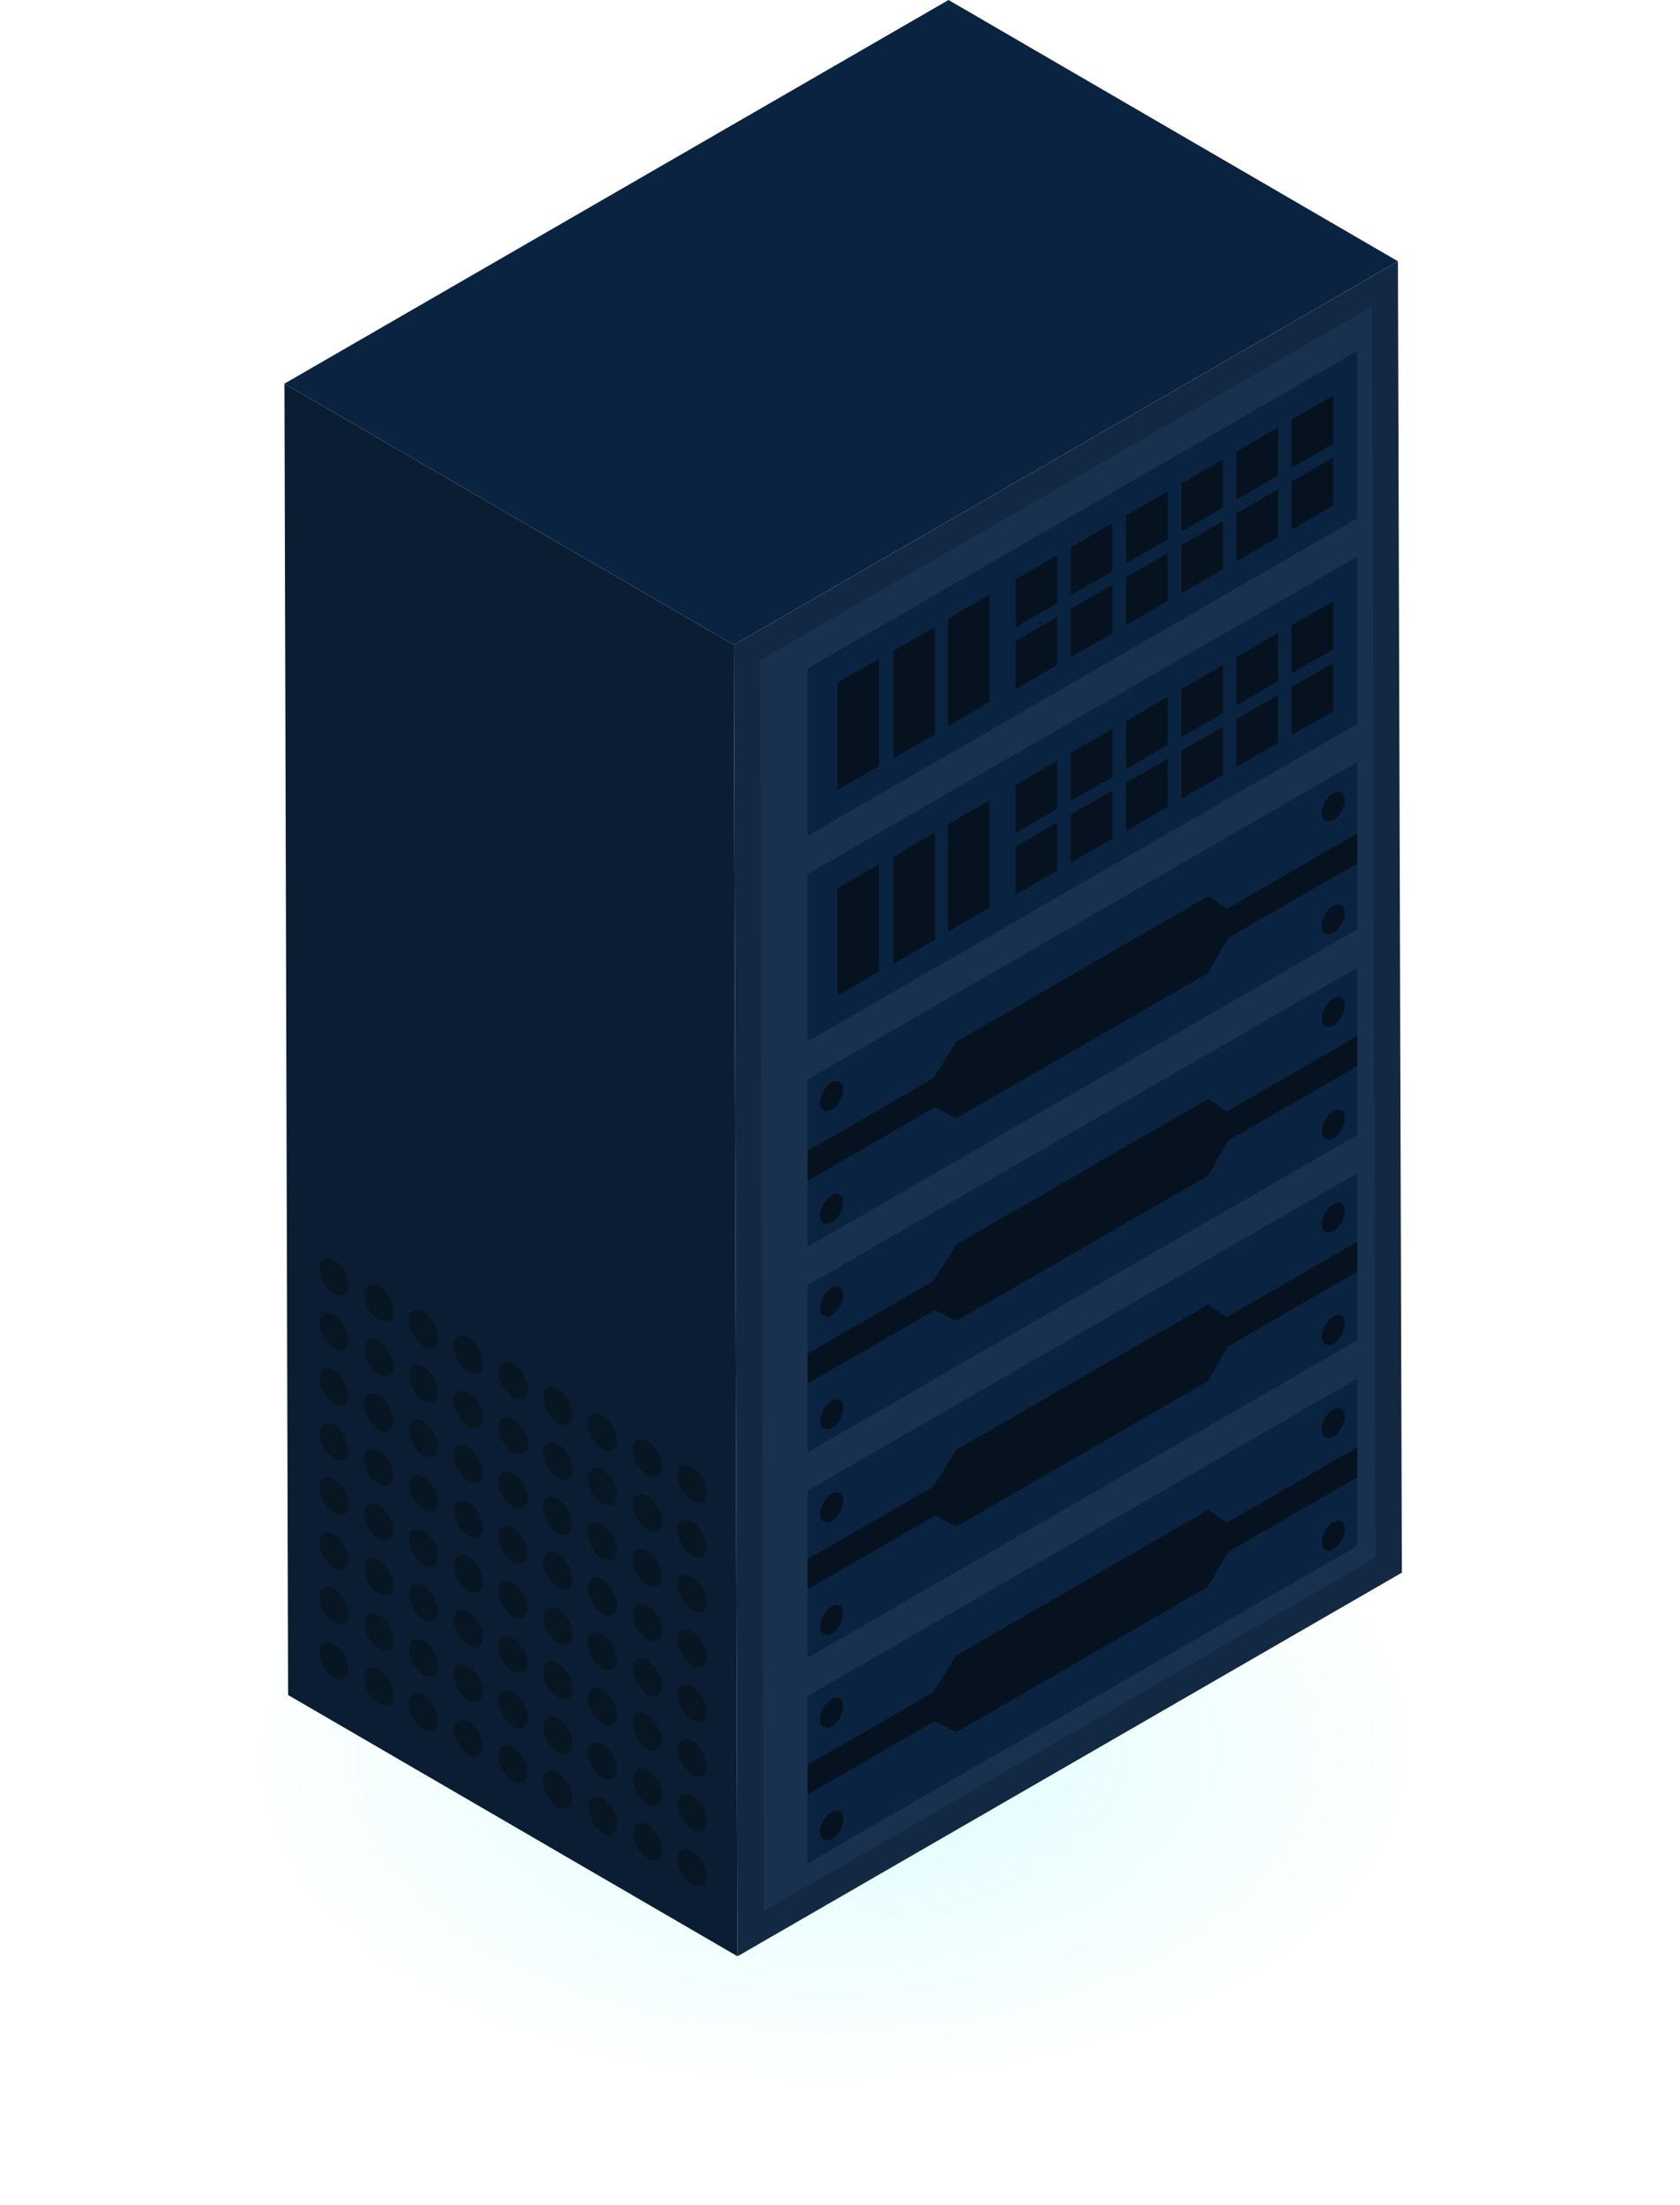<svg xmlns="http://www.w3.org/2000/svg" width="189" height="248" viewBox="0 0 189 248" fill="none">
    <path opacity="0.15" fill-rule="evenodd" clip-rule="evenodd" d="M156.63 233.181C122.238 253.028 66.277 252.928 31.686 232.949C-2.938 212.97 -3.103 180.666 31.289 160.819C65.681 140.972 121.642 141.072 156.233 161.051C190.823 181.03 191.022 213.301 156.63 233.181Z" fill="url(#paint0_radial)"/>
    <path d="M32 43.144L32.413 190.617L82.969 220L82.556 72.526L32 43.144Z" fill="#0A1D33"/>
    <path d="M39.205 144.551C39.205 143.518 38.467 142.248 37.581 141.716C36.666 141.185 35.957 141.628 35.957 142.661C35.957 143.695 36.695 144.964 37.581 145.496C38.496 146.028 39.205 145.614 39.205 144.551Z" fill="#081523"/>
    <path d="M44.255 147.474C44.255 146.44 43.517 145.141 42.631 144.639C41.715 144.107 40.977 144.55 40.977 145.584C40.977 146.618 41.715 147.887 42.631 148.419C43.517 148.921 44.255 148.508 44.255 147.474Z" fill="#081523"/>
    <path d="M49.275 150.368C49.275 149.335 48.537 148.065 47.651 147.534C46.736 147.002 45.997 147.445 45.997 148.479C45.997 149.512 46.736 150.782 47.621 151.313C48.537 151.845 49.275 151.432 49.275 150.368Z" fill="#081523"/>
    <path d="M54.325 153.291C54.325 152.258 53.586 150.988 52.7 150.456C51.785 149.925 51.047 150.368 51.047 151.401C51.047 152.435 51.785 153.705 52.671 154.236C53.586 154.738 54.325 154.325 54.325 153.291Z" fill="#081523"/>
    <path d="M59.345 156.186C59.345 155.152 58.607 153.882 57.691 153.351C56.776 152.819 56.067 153.262 56.067 154.296C56.067 155.329 56.805 156.599 57.691 157.131C58.607 157.662 59.345 157.249 59.345 156.186Z" fill="#081523"/>
    <path d="M64.395 159.079C64.395 158.046 63.656 156.776 62.77 156.244C61.855 155.713 61.117 156.156 61.117 157.189C61.117 158.223 61.855 159.493 62.77 160.024C63.656 160.556 64.395 160.143 64.395 159.079Z" fill="#081523"/>
    <path d="M69.415 162.002C69.415 160.969 68.676 159.699 67.761 159.167C66.845 158.636 66.137 159.079 66.137 160.112C66.137 161.146 66.875 162.416 67.761 162.947C68.676 163.479 69.415 163.036 69.415 162.002Z" fill="#081523"/>
    <path d="M74.464 164.897C74.464 163.863 73.726 162.593 72.811 162.062C71.925 161.53 71.186 161.973 71.186 163.007C71.186 164.04 71.925 165.31 72.811 165.842C73.726 166.373 74.464 165.96 74.464 164.897Z" fill="#081523"/>
    <path d="M79.484 167.821C79.484 166.787 78.746 165.517 77.86 164.986C76.945 164.454 76.236 164.897 76.236 165.931C76.236 166.964 76.974 168.234 77.86 168.766C78.746 169.297 79.484 168.854 79.484 167.821Z" fill="#081523"/>
    <path d="M39.205 150.723C39.205 149.689 38.467 148.42 37.581 147.888C36.666 147.357 35.957 147.799 35.957 148.833C35.957 149.896 36.695 151.136 37.581 151.668C38.496 152.199 39.205 151.786 39.205 150.723Z" fill="#081523"/>
    <path d="M44.255 153.646C44.255 152.612 43.517 151.342 42.631 150.811C41.715 150.279 40.977 150.722 40.977 151.756C40.977 152.789 41.715 154.059 42.631 154.591C43.517 155.093 44.255 154.679 44.255 153.646Z" fill="#081523"/>
    <path d="M49.275 156.54C49.275 155.507 48.537 154.237 47.651 153.705C46.736 153.174 46.027 153.617 46.027 154.65C46.027 155.684 46.765 156.954 47.651 157.485C48.537 158.017 49.275 157.574 49.275 156.54Z" fill="#081523"/>
    <path d="M54.325 159.434C54.325 158.4 53.587 157.131 52.701 156.599C51.785 156.067 51.076 156.51 51.076 157.544C51.076 158.578 51.815 159.847 52.701 160.379C53.587 160.91 54.325 160.497 54.325 159.434Z" fill="#081523"/>
    <path d="M59.345 162.358C59.345 161.324 58.607 160.054 57.691 159.523C56.776 158.991 56.067 159.434 56.067 160.468C56.067 161.531 56.805 162.771 57.691 163.303C58.607 163.834 59.345 163.391 59.345 162.358Z" fill="#081523"/>
    <path d="M64.395 165.251C64.395 164.218 63.656 162.948 62.77 162.416C61.855 161.885 61.117 162.328 61.117 163.361C61.117 164.395 61.855 165.665 62.77 166.196C63.656 166.728 64.395 166.314 64.395 165.251Z" fill="#081523"/>
    <path d="M69.415 168.175C69.415 167.142 68.676 165.872 67.761 165.34C66.845 164.809 66.137 165.252 66.137 166.285C66.137 167.319 66.875 168.589 67.761 169.12C68.676 169.622 69.415 169.209 69.415 168.175Z" fill="#081523"/>
    <path d="M74.464 171.069C74.464 170.035 73.726 168.765 72.811 168.234C71.925 167.702 71.186 168.145 71.186 169.179C71.186 170.212 71.925 171.482 72.811 172.014C73.726 172.545 74.464 172.102 74.464 171.069Z" fill="#081523"/>
    <path d="M79.484 173.992C79.484 172.959 78.746 171.689 77.86 171.158C76.945 170.626 76.236 171.069 76.236 172.103C76.236 173.136 76.974 174.406 77.86 174.937C78.746 175.439 79.484 175.026 79.484 173.992Z" fill="#081523"/>
    <path d="M39.205 156.894C39.205 155.86 38.467 154.59 37.581 154.059C36.666 153.527 35.957 153.97 35.957 155.004C35.957 156.037 36.695 157.307 37.581 157.839C38.496 158.341 39.205 157.927 39.205 156.894Z" fill="#081523"/>
    <path d="M44.255 159.788C44.255 158.755 43.517 157.485 42.631 156.953C41.715 156.422 40.977 156.865 40.977 157.898C40.977 158.932 41.715 160.202 42.631 160.733C43.517 161.265 44.255 160.851 44.255 159.788Z" fill="#081523"/>
    <path d="M49.275 162.711C49.275 161.678 48.537 160.408 47.651 159.876C46.736 159.345 46.027 159.788 46.027 160.821C46.027 161.855 46.765 163.125 47.651 163.656C48.537 164.158 49.275 163.745 49.275 162.711Z" fill="#081523"/>
    <path d="M54.325 165.606C54.325 164.572 53.587 163.302 52.701 162.771C51.785 162.239 51.076 162.682 51.076 163.716C51.076 164.749 51.815 166.019 52.701 166.551C53.587 167.082 54.325 166.669 54.325 165.606Z" fill="#081523"/>
    <path d="M59.345 168.529C59.345 167.495 58.607 166.225 57.691 165.694C56.776 165.162 56.067 165.605 56.067 166.639C56.067 167.672 56.805 168.942 57.691 169.474C58.607 169.976 59.345 169.562 59.345 168.529Z" fill="#081523"/>
    <path d="M64.395 171.423C64.395 170.39 63.656 169.12 62.77 168.588C61.855 168.057 61.117 168.5 61.117 169.533C61.117 170.567 61.855 171.837 62.77 172.368C63.656 172.9 64.395 172.457 64.395 171.423Z" fill="#081523"/>
    <path d="M69.415 174.317C69.415 173.283 68.676 172.013 67.761 171.482C66.845 170.95 66.137 171.393 66.137 172.427C66.137 173.46 66.875 174.73 67.761 175.262C68.676 175.793 69.415 175.38 69.415 174.317Z" fill="#081523"/>
    <path d="M74.464 177.241C74.464 176.207 73.726 174.937 72.811 174.406C71.925 173.874 71.186 174.317 71.186 175.351C71.186 176.384 71.925 177.654 72.811 178.185C73.726 178.717 74.464 178.274 74.464 177.241Z" fill="#081523"/>
    <path d="M79.484 180.135C79.484 179.102 78.746 177.832 77.86 177.3C76.945 176.769 76.236 177.212 76.236 178.245C76.236 179.279 76.974 180.578 77.86 181.08C78.746 181.612 79.484 181.198 79.484 180.135Z" fill="#081523"/>
    <path d="M39.205 163.066C39.205 162.032 38.467 160.762 37.581 160.231C36.666 159.699 35.957 160.142 35.957 161.176C35.957 162.209 36.695 163.479 37.581 164.011C38.496 164.513 39.205 164.099 39.205 163.066Z" fill="#081523"/>
    <path d="M44.255 165.96C44.255 164.927 43.517 163.657 42.631 163.125C41.715 162.594 40.977 163.037 40.977 164.07C40.977 165.104 41.715 166.374 42.631 166.905C43.517 167.437 44.255 166.994 44.255 165.96Z" fill="#081523"/>
    <path d="M49.275 168.854C49.275 167.82 48.537 166.55 47.651 166.019C46.736 165.487 46.027 165.93 46.027 166.964C46.027 167.997 46.765 169.267 47.651 169.799C48.537 170.33 49.275 169.917 49.275 168.854Z" fill="#081523"/>
    <path d="M54.325 171.778C54.325 170.744 53.587 169.474 52.701 168.943C51.785 168.411 51.076 168.854 51.076 169.888C51.076 170.921 51.815 172.191 52.701 172.723C53.587 173.225 54.325 172.811 54.325 171.778Z" fill="#081523"/>
    <path d="M59.345 174.671C59.345 173.638 58.607 172.368 57.691 171.836C56.776 171.305 56.067 171.748 56.067 172.781C56.067 173.844 56.805 175.085 57.691 175.616C58.607 176.148 59.345 175.734 59.345 174.671Z" fill="#081523"/>
    <path d="M64.395 177.595C64.395 176.561 63.656 175.292 62.77 174.76C61.855 174.229 61.117 174.672 61.117 175.705C61.117 176.739 61.855 178.008 62.77 178.54C63.656 179.042 64.395 178.629 64.395 177.595Z" fill="#081523"/>
    <path d="M69.415 180.489C69.415 179.455 68.676 178.185 67.761 177.654C66.845 177.122 66.137 177.565 66.137 178.599C66.137 179.632 66.875 180.902 67.761 181.434C68.676 181.965 69.415 181.522 69.415 180.489Z" fill="#081523"/>
    <path d="M74.464 183.412C74.464 182.379 73.726 181.109 72.811 180.578C71.925 180.046 71.186 180.489 71.186 181.522C71.186 182.556 71.925 183.826 72.811 184.357C73.726 184.859 74.464 184.446 74.464 183.412Z" fill="#081523"/>
    <path d="M79.484 186.307C79.484 185.273 78.746 184.004 77.86 183.472C76.945 182.94 76.236 183.383 76.236 184.417C76.236 185.451 76.974 186.72 77.86 187.252C78.746 187.783 79.484 187.34 79.484 186.307Z" fill="#081523"/>
    <path d="M39.205 169.208C39.205 168.175 38.467 166.905 37.581 166.373C36.666 165.842 35.957 166.285 35.957 167.318C35.957 168.352 36.695 169.622 37.581 170.153C38.496 170.685 39.205 170.271 39.205 169.208Z" fill="#081523"/>
    <path d="M44.255 172.132C44.255 171.099 43.517 169.829 42.631 169.297C41.715 168.766 40.977 169.209 40.977 170.242C40.977 171.276 41.715 172.546 42.631 173.077C43.517 173.579 44.255 173.166 44.255 172.132Z" fill="#081523"/>
    <path d="M49.275 175.026C49.275 173.992 48.537 172.722 47.651 172.191C46.736 171.659 46.027 172.102 46.027 173.136C46.027 174.169 46.765 175.439 47.651 175.971C48.537 176.502 49.275 176.059 49.275 175.026Z" fill="#081523"/>
    <path d="M54.325 177.95C54.325 176.916 53.587 175.646 52.701 175.115C51.785 174.583 51.076 175.026 51.076 176.06C51.076 177.093 51.815 178.363 52.701 178.894C53.587 179.397 54.325 178.983 54.325 177.95Z" fill="#081523"/>
    <path d="M59.345 180.843C59.345 179.81 58.607 178.54 57.691 178.008C56.776 177.477 56.067 177.92 56.067 178.953C56.067 179.987 56.805 181.256 57.691 181.788C58.607 182.32 59.345 181.877 59.345 180.843Z" fill="#081523"/>
    <path d="M64.395 183.737C64.395 182.703 63.656 181.433 62.77 180.902C61.855 180.37 61.117 180.813 61.117 181.847C61.117 182.88 61.855 184.15 62.77 184.682C63.656 185.213 64.395 184.8 64.395 183.737Z" fill="#081523"/>
    <path d="M69.415 186.66C69.415 185.627 68.676 184.357 67.761 183.826C66.845 183.294 66.137 183.737 66.137 184.771C66.137 185.804 66.875 187.074 67.761 187.605C68.676 188.137 69.415 187.694 69.415 186.66Z" fill="#081523"/>
    <path d="M74.464 189.555C74.464 188.521 73.726 187.252 72.811 186.72C71.925 186.189 71.186 186.631 71.186 187.665C71.186 188.699 71.925 189.968 72.811 190.5C73.726 191.032 74.464 190.618 74.464 189.555Z" fill="#081523"/>
    <path d="M79.484 192.478C79.484 191.444 78.746 190.174 77.86 189.643C76.945 189.111 76.236 189.554 76.236 190.588C76.236 191.621 76.974 192.891 77.86 193.423C78.746 193.925 79.484 193.511 79.484 192.478Z" fill="#081523"/>
    <path d="M39.205 175.38C39.205 174.347 38.467 173.077 37.581 172.545C36.666 172.014 35.957 172.457 35.957 173.49C35.957 174.524 36.695 175.794 37.581 176.325C38.496 176.857 39.205 176.414 39.205 175.38Z" fill="#081523"/>
    <path d="M44.255 178.274C44.255 177.24 43.517 175.97 42.631 175.439C41.715 174.907 40.977 175.35 40.977 176.384C40.977 177.417 41.715 178.687 42.631 179.219C43.517 179.75 44.255 179.337 44.255 178.274Z" fill="#081523"/>
    <path d="M49.275 181.198C49.275 180.164 48.537 178.894 47.651 178.363C46.736 177.831 46.027 178.274 46.027 179.308C46.027 180.341 46.765 181.611 47.651 182.143C48.537 182.645 49.275 182.231 49.275 181.198Z" fill="#081523"/>
    <path d="M54.325 184.091C54.325 183.058 53.587 181.788 52.701 181.256C51.785 180.725 51.076 181.168 51.076 182.201C51.076 183.235 51.815 184.505 52.701 185.036C53.587 185.568 54.325 185.154 54.325 184.091Z" fill="#081523"/>
    <path d="M59.345 187.015C59.345 185.981 58.607 184.712 57.691 184.18C56.776 183.649 56.067 184.091 56.067 185.125C56.067 186.159 56.805 187.428 57.691 187.96C58.607 188.462 59.345 188.048 59.345 187.015Z" fill="#081523"/>
    <path d="M64.395 189.908C64.395 188.875 63.656 187.605 62.77 187.074C61.855 186.542 61.117 186.985 61.117 188.019C61.117 189.052 61.855 190.322 62.77 190.853C63.656 191.385 64.395 190.972 64.395 189.908Z" fill="#081523"/>
    <path d="M69.415 192.832C69.415 191.799 68.676 190.529 67.761 189.997C66.845 189.466 66.137 189.909 66.137 190.942C66.137 191.976 66.875 193.246 67.761 193.777C68.676 194.279 69.415 193.866 69.415 192.832Z" fill="#081523"/>
    <path d="M74.464 195.726C74.464 194.692 73.726 193.393 72.811 192.891C71.895 192.359 71.186 192.802 71.186 193.836C71.186 194.87 71.925 196.139 72.811 196.671C73.726 197.202 74.464 196.759 74.464 195.726Z" fill="#081523"/>
    <path d="M79.484 198.62C79.484 197.587 78.746 196.317 77.86 195.786C76.945 195.254 76.236 195.697 76.236 196.73C76.236 197.764 76.974 199.034 77.86 199.565C78.746 200.097 79.484 199.684 79.484 198.62Z" fill="#081523"/>
    <path d="M39.205 181.552C39.205 180.518 38.467 179.249 37.581 178.717C36.666 178.186 35.957 178.629 35.957 179.662C35.957 180.696 36.695 181.965 37.581 182.497C38.496 182.999 39.205 182.586 39.205 181.552Z" fill="#081523"/>
    <path d="M44.255 184.446C44.255 183.412 43.517 182.142 42.631 181.611C41.715 181.079 40.977 181.522 40.977 182.556C40.977 183.589 41.715 184.859 42.631 185.391C43.517 185.922 44.255 185.509 44.255 184.446Z" fill="#081523"/>
    <path d="M49.275 187.369C49.275 186.336 48.537 185.066 47.651 184.535C46.736 184.003 46.027 184.446 46.027 185.48C46.027 186.513 46.765 187.812 47.651 188.314C48.537 188.816 49.275 188.403 49.275 187.369Z" fill="#081523"/>
    <path d="M54.325 190.264C54.325 189.23 53.587 187.961 52.701 187.429C51.785 186.898 51.076 187.34 51.076 188.374C51.076 189.408 51.815 190.677 52.701 191.209C53.587 191.74 54.325 191.298 54.325 190.264Z" fill="#081523"/>
    <path d="M59.345 193.158C59.345 192.124 58.607 190.854 57.691 190.323C56.776 189.791 56.067 190.234 56.067 191.268C56.067 192.301 56.805 193.571 57.691 194.102C58.607 194.634 59.345 194.221 59.345 193.158Z" fill="#081523"/>
    <path d="M64.395 196.08C64.395 195.047 63.656 193.747 62.77 193.245C61.855 192.714 61.117 193.157 61.117 194.19C61.117 195.224 61.855 196.494 62.77 197.025C63.656 197.557 64.395 197.114 64.395 196.08Z" fill="#081523"/>
    <path d="M69.415 198.975C69.415 197.941 68.676 196.672 67.79 196.14C66.875 195.608 66.166 196.051 66.166 197.085C66.166 198.119 66.904 199.388 67.79 199.92C68.676 200.451 69.415 200.038 69.415 198.975Z" fill="#081523"/>
    <path d="M74.464 201.899C74.464 200.865 73.726 199.595 72.84 199.064C71.925 198.532 71.216 198.975 71.216 200.009C71.216 201.042 71.954 202.312 72.84 202.844C73.726 203.375 74.464 202.932 74.464 201.899Z" fill="#081523"/>
    <path d="M79.484 204.793C79.484 203.76 78.746 202.49 77.86 201.958C76.945 201.427 76.236 201.87 76.236 202.903C76.236 203.937 76.974 205.207 77.86 205.738C78.746 206.27 79.484 205.856 79.484 204.793Z" fill="#081523"/>
    <path d="M39.205 187.724C39.205 186.69 38.467 185.421 37.581 184.889C36.666 184.357 35.957 184.8 35.957 185.834C35.957 186.868 36.695 188.137 37.581 188.669C38.496 189.171 39.205 188.757 39.205 187.724Z" fill="#081523"/>
    <path d="M44.255 190.618C44.255 189.585 43.517 188.315 42.631 187.784C41.715 187.252 40.977 187.695 40.977 188.729C40.977 189.762 41.715 191.032 42.631 191.563C43.517 192.095 44.255 191.652 44.255 190.618Z" fill="#081523"/>
    <path d="M49.275 193.512C49.275 192.478 48.537 191.209 47.651 190.677C46.736 190.146 45.997 190.589 45.997 191.622C45.997 192.656 46.736 193.955 47.651 194.457C48.537 194.989 49.275 194.575 49.275 193.512Z" fill="#081523"/>
    <path d="M54.325 196.436C54.325 195.402 53.587 194.132 52.701 193.601C51.785 193.069 51.076 193.512 51.076 194.546C51.076 195.579 51.815 196.849 52.701 197.381C53.587 197.883 54.325 197.469 54.325 196.436Z" fill="#081523"/>
    <path d="M59.345 199.329C59.345 198.296 58.607 197.026 57.691 196.494C56.776 195.963 56.067 196.406 56.067 197.439C56.067 198.473 56.805 199.743 57.691 200.274C58.607 200.806 59.345 200.392 59.345 199.329Z" fill="#081523"/>
    <path d="M64.395 202.253C64.395 201.22 63.656 199.95 62.77 199.418C61.855 198.887 61.117 199.33 61.117 200.363C61.117 201.397 61.855 202.667 62.77 203.198C63.656 203.7 64.395 203.287 64.395 202.253Z" fill="#081523"/>
    <path d="M69.415 205.147C69.415 204.113 68.676 202.843 67.79 202.312C66.875 201.78 66.166 202.223 66.166 203.257C66.166 204.29 66.904 205.56 67.79 206.092C68.676 206.623 69.415 206.18 69.415 205.147Z" fill="#081523"/>
    <path d="M74.464 208.04C74.464 207.007 73.726 205.737 72.84 205.205C71.925 204.674 71.216 205.117 71.216 206.15C71.216 207.184 71.954 208.454 72.84 208.985C73.726 209.517 74.464 209.103 74.464 208.04Z" fill="#081523"/>
    <path d="M79.484 210.965C79.484 209.932 78.746 208.662 77.86 208.13C76.945 207.599 76.236 208.042 76.236 209.075C76.236 210.109 76.974 211.408 77.86 211.91C78.746 212.442 79.484 211.999 79.484 210.965Z" fill="#081523"/>
    <path d="M82.556 72.526L82.969 220L157.71 176.857L157.267 29.383L82.556 72.526Z" fill="#132943"/>
    <path d="M85.509 74.239L154.344 34.491L154.757 175.173L85.922 214.921L85.509 74.239Z" fill="#18314F"/>
    <path d="M90.854 121.398L152.69 85.696V104.507L90.854 140.209V121.398Z" fill="#0A2340"/>
    <path d="M92.271 124.026C92.271 123.199 92.832 122.166 93.571 121.752C94.279 121.339 94.87 121.693 94.87 122.52C94.87 123.347 94.309 124.381 93.6 124.794C92.862 125.178 92.271 124.853 92.271 124.026Z" fill="#06121F"/>
    <path d="M148.703 91.454C148.703 90.627 149.265 89.594 150.003 89.18C150.712 88.767 151.302 89.121 151.302 89.948C151.302 90.775 150.712 91.808 150.003 92.222C149.294 92.606 148.703 92.281 148.703 91.454Z" fill="#06121F"/>
    <path d="M92.271 136.694C92.271 135.867 92.832 134.863 93.571 134.45C94.279 134.036 94.87 134.361 94.87 135.188C94.87 136.015 94.309 137.048 93.6 137.462C92.862 137.875 92.271 137.521 92.271 136.694Z" fill="#06121F"/>
    <path d="M148.703 104.123C148.703 103.296 149.265 102.292 150.003 101.879C150.712 101.465 151.302 101.79 151.302 102.646C151.302 103.473 150.712 104.507 150.003 104.92C149.294 105.304 148.703 104.95 148.703 104.123Z" fill="#06121F"/>
    <path d="M90.854 129.43L152.69 93.728V97.094L90.854 132.796V129.43Z" fill="#06121F"/>
    <path d="M107.597 117.146L135.917 100.786L139.46 103.208L135.917 109.409L107.597 125.739L103.493 123.672L107.597 117.146Z" fill="#06121F"/>
    <path d="M90.854 144.52L152.69 108.818V127.629L90.854 163.331V144.52Z" fill="#0A2340"/>
    <path d="M92.271 147.119C92.271 146.292 92.832 145.259 93.571 144.845C94.279 144.432 94.87 144.757 94.87 145.613C94.87 146.44 94.309 147.444 93.6 147.887C92.862 148.301 92.271 147.946 92.271 147.119Z" fill="#06121F"/>
    <path d="M148.703 114.547C148.703 113.721 149.265 112.717 150.003 112.303C150.712 111.89 151.302 112.244 151.302 113.071C151.302 113.898 150.712 114.931 150.003 115.345C149.294 115.729 148.703 115.374 148.703 114.547Z" fill="#06121F"/>
    <path d="M92.271 159.788C92.271 158.961 92.832 157.957 93.571 157.543C94.279 157.13 94.87 157.484 94.87 158.311C94.87 159.138 94.309 160.172 93.6 160.585C92.862 160.969 92.271 160.644 92.271 159.788Z" fill="#06121F"/>
    <path d="M148.703 127.216C148.703 126.389 149.265 125.385 150.003 124.971C150.712 124.558 151.302 124.883 151.302 125.739C151.302 126.566 150.712 127.57 150.003 128.013C149.294 128.397 148.703 128.072 148.703 127.216Z" fill="#06121F"/>
    <path d="M90.854 152.227L152.69 116.525V119.892L90.854 155.594V152.227Z" fill="#06121F"/>
    <path d="M107.597 139.943L135.917 123.583L139.46 126.004L135.917 132.206L107.597 148.536L103.493 146.469L107.597 139.943Z" fill="#06121F"/>
    <path d="M90.854 167.642L152.69 131.94V150.722L90.854 186.424V167.642Z" fill="#0A2340"/>
    <path d="M92.271 170.241C92.271 169.414 92.832 168.41 93.571 167.997C94.279 167.583 94.87 167.908 94.87 168.765C94.87 169.591 94.309 170.595 93.6 171.038C92.862 171.422 92.271 171.068 92.271 170.241Z" fill="#06121F"/>
    <path d="M148.703 137.67C148.703 136.843 149.265 135.839 150.003 135.426C150.712 135.012 151.302 135.337 151.302 136.193C151.302 137.02 150.712 138.054 150.003 138.467C149.294 138.822 148.703 138.497 148.703 137.67Z" fill="#06121F"/>
    <path d="M92.271 182.91C92.271 182.083 92.832 181.079 93.571 180.665C94.279 180.252 94.87 180.606 94.87 181.433C94.87 182.26 94.309 183.264 93.6 183.707C92.862 184.091 92.271 183.737 92.271 182.91Z" fill="#06121F"/>
    <path d="M148.703 150.338C148.703 149.511 149.265 148.507 150.003 148.064C150.712 147.65 151.302 148.005 151.302 148.832C151.302 149.658 150.712 150.662 150.003 151.076C149.294 151.519 148.703 151.165 148.703 150.338Z" fill="#06121F"/>
    <path d="M90.854 175.35L152.69 139.648V143.015L90.854 178.717V175.35Z" fill="#06121F"/>
    <path d="M107.597 163.036L135.917 146.706L139.46 149.128L135.917 155.299L107.597 171.659L103.493 169.592L107.597 163.036Z" fill="#06121F"/>
    <path d="M90.854 190.735L152.69 155.033V173.844L90.854 209.546V190.735Z" fill="#0A2340"/>
    <path d="M92.271 193.334C92.271 192.507 92.832 191.503 93.571 191.089C94.279 190.676 94.87 191.03 94.87 191.857C94.87 192.684 94.309 193.717 93.6 194.131C92.862 194.515 92.271 194.19 92.271 193.334Z" fill="#06121F"/>
    <path d="M148.703 160.762C148.703 159.935 149.265 158.931 150.003 158.517C150.712 158.104 151.302 158.429 151.302 159.285C151.302 160.112 150.712 161.116 150.003 161.559C149.294 161.943 148.703 161.618 148.703 160.762Z" fill="#06121F"/>
    <path d="M92.271 206.031C92.271 205.204 92.832 204.2 93.571 203.787C94.279 203.373 94.87 203.698 94.87 204.555C94.87 205.381 94.309 206.386 93.6 206.799C92.862 207.183 92.271 206.858 92.271 206.031Z" fill="#06121F"/>
    <path d="M148.703 173.46C148.703 172.633 149.265 171.599 150.003 171.186C150.712 170.772 151.302 171.127 151.302 171.954C151.302 172.781 150.712 173.814 150.003 174.198C149.294 174.611 148.703 174.287 148.703 173.46Z" fill="#06121F"/>
    <path d="M90.854 198.472L152.69 162.77V166.136L90.854 201.808V198.472Z" fill="#06121F"/>
    <path d="M107.597 186.158L135.917 169.798L139.46 172.219L135.917 178.421L107.597 194.78L103.493 192.684L107.597 186.158Z" fill="#06121F"/>
    <path d="M90.854 75.183L152.69 39.481V58.292L90.854 93.994V75.183Z" fill="#0A2340"/>
    <path d="M145.307 52.592L150.003 49.905V44.501L145.307 47.188V52.592Z" fill="#06121F"/>
    <path d="M139.106 56.195L143.772 53.478V48.074L139.106 50.791V56.195Z" fill="#06121F"/>
    <path d="M132.905 59.768L137.57 57.081V51.677L132.905 54.364V59.768Z" fill="#06121F"/>
    <path d="M126.674 63.372L131.369 60.655V55.28L126.674 57.968V63.372Z" fill="#06121F"/>
    <path d="M120.472 66.945L125.138 64.257V58.853L120.472 61.541V66.945Z" fill="#06121F"/>
    <path d="M114.271 70.548L118.937 67.831V62.427L114.271 65.144V70.548Z" fill="#06121F"/>
    <path d="M94.22 88.827L98.886 86.139V74.061L94.22 76.778V88.827Z" fill="#06121F"/>
    <path d="M100.51 85.283L105.176 82.566V70.518L100.51 73.205V85.283Z" fill="#06121F"/>
    <path d="M106.652 81.651L111.318 78.934V66.886L106.652 69.573V81.651Z" fill="#06121F"/>
    <path d="M145.307 59.533L150.003 56.845V51.441L145.307 54.129V59.533Z" fill="#06121F"/>
    <path d="M139.106 63.135L143.772 60.418V55.044L139.106 57.731V63.135Z" fill="#06121F"/>
    <path d="M132.905 66.709L137.57 64.021V58.617L132.905 61.304V66.709Z" fill="#06121F"/>
    <path d="M126.674 70.311L131.369 67.594V62.22L126.674 64.907V70.311Z" fill="#06121F"/>
    <path d="M120.472 73.884L125.138 71.197V65.793L120.472 68.48V73.884Z" fill="#06121F"/>
    <path d="M114.271 77.487L118.937 74.77V69.366L114.271 72.083V77.487Z" fill="#06121F"/>
    <path d="M90.854 98.305L152.69 62.603V81.414L90.854 117.116V98.305Z" fill="#0A2340"/>
    <path d="M145.307 75.715L150.003 73.028V67.624L145.307 70.311V75.715Z" fill="#06121F"/>
    <path d="M139.106 79.318L143.772 76.601V71.197L139.106 73.914V79.318Z" fill="#06121F"/>
    <path d="M132.905 82.89L137.57 80.203V74.799L132.905 77.486V82.89Z" fill="#06121F"/>
    <path d="M126.674 86.494L131.369 83.777V78.373L126.674 81.09V86.494Z" fill="#06121F"/>
    <path d="M120.472 90.067L125.138 87.38V81.976L120.472 84.663V90.067Z" fill="#06121F"/>
    <path d="M114.271 93.67L118.937 90.953V85.549L114.271 88.266V93.67Z" fill="#06121F"/>
    <path d="M94.22 111.949L98.886 109.261V97.184L94.22 99.9V111.949Z" fill="#06121F"/>
    <path d="M100.51 108.405L105.176 105.688V93.64L100.51 96.327V108.405Z" fill="#06121F"/>
    <path d="M106.652 104.773L111.318 102.056V90.008L106.652 92.695V104.773Z" fill="#06121F"/>
    <path d="M145.307 82.655L150.003 79.968V74.564L145.307 77.251V82.655Z" fill="#06121F"/>
    <path d="M139.106 86.257L143.772 83.54V78.166L139.106 80.853V86.257Z" fill="#06121F"/>
    <path d="M132.905 89.831L137.57 87.143V81.739L132.905 84.427V89.831Z" fill="#06121F"/>
    <path d="M126.674 93.433L131.369 90.716V85.342L126.674 88.029V93.433Z" fill="#06121F"/>
    <path d="M120.472 97.006L125.138 94.319V88.915L120.472 91.602V97.006Z" fill="#06121F"/>
    <path d="M114.271 100.609L118.937 97.892V92.488L114.271 95.205V100.609Z" fill="#06121F"/>
    <path d="M32 43.144L82.556 72.526L157.267 29.383L106.711 0L32 43.144Z" fill="#0A2340"/>
    <defs>
        <radialGradient id="paint0_radial" cx="0" cy="0" r="1" gradientUnits="userSpaceOnUse" gradientTransform="translate(93.953 197) rotate(89.027) scale(38.451 66.609)">
            <stop stop-color="#18EDFA"/>
            <stop offset="1" stop-color="#18EDFA" stop-opacity="0"/>
        </radialGradient>
        <linearGradient id="paint1_linear" x1="121.772" y1="93.728" x2="121.772" y2="132.796" gradientUnits="userSpaceOnUse">
            <stop stop-color="#0BB3EE"/>
            <stop offset="1" stop-color="#A437BF"/>
        </linearGradient>
        <linearGradient id="paint2_linear" x1="121.476" y1="100.786" x2="121.476" y2="125.739" gradientUnits="userSpaceOnUse">
            <stop stop-color="#0BB3EE"/>
            <stop offset="1" stop-color="#A437BF"/>
        </linearGradient>
        <linearGradient id="paint3_linear" x1="121.772" y1="116.525" x2="121.772" y2="155.594" gradientUnits="userSpaceOnUse">
            <stop stop-color="#0BB3EE"/>
            <stop offset="1" stop-color="#A437BF"/>
        </linearGradient>
        <linearGradient id="paint4_linear" x1="121.476" y1="123.583" x2="121.476" y2="148.536" gradientUnits="userSpaceOnUse">
            <stop stop-color="#0BB3EE"/>
            <stop offset="1" stop-color="#A437BF"/>
        </linearGradient>
        <linearGradient id="paint5_linear" x1="121.772" y1="139.648" x2="121.772" y2="178.717" gradientUnits="userSpaceOnUse">
            <stop stop-color="#0BB3EE"/>
            <stop offset="1" stop-color="#A437BF"/>
        </linearGradient>
        <linearGradient id="paint6_linear" x1="121.476" y1="146.706" x2="121.476" y2="171.659" gradientUnits="userSpaceOnUse">
            <stop stop-color="#0BB3EE"/>
            <stop offset="1" stop-color="#A437BF"/>
        </linearGradient>
        <linearGradient id="paint7_linear" x1="121.772" y1="162.77" x2="121.772" y2="201.808" gradientUnits="userSpaceOnUse">
            <stop stop-color="#0BB3EE"/>
            <stop offset="1" stop-color="#A437BF"/>
        </linearGradient>
        <linearGradient id="paint8_linear" x1="121.476" y1="169.798" x2="121.476" y2="194.78" gradientUnits="userSpaceOnUse">
            <stop stop-color="#0BB3EE"/>
            <stop offset="1" stop-color="#A437BF"/>
        </linearGradient>
    </defs>
</svg>
